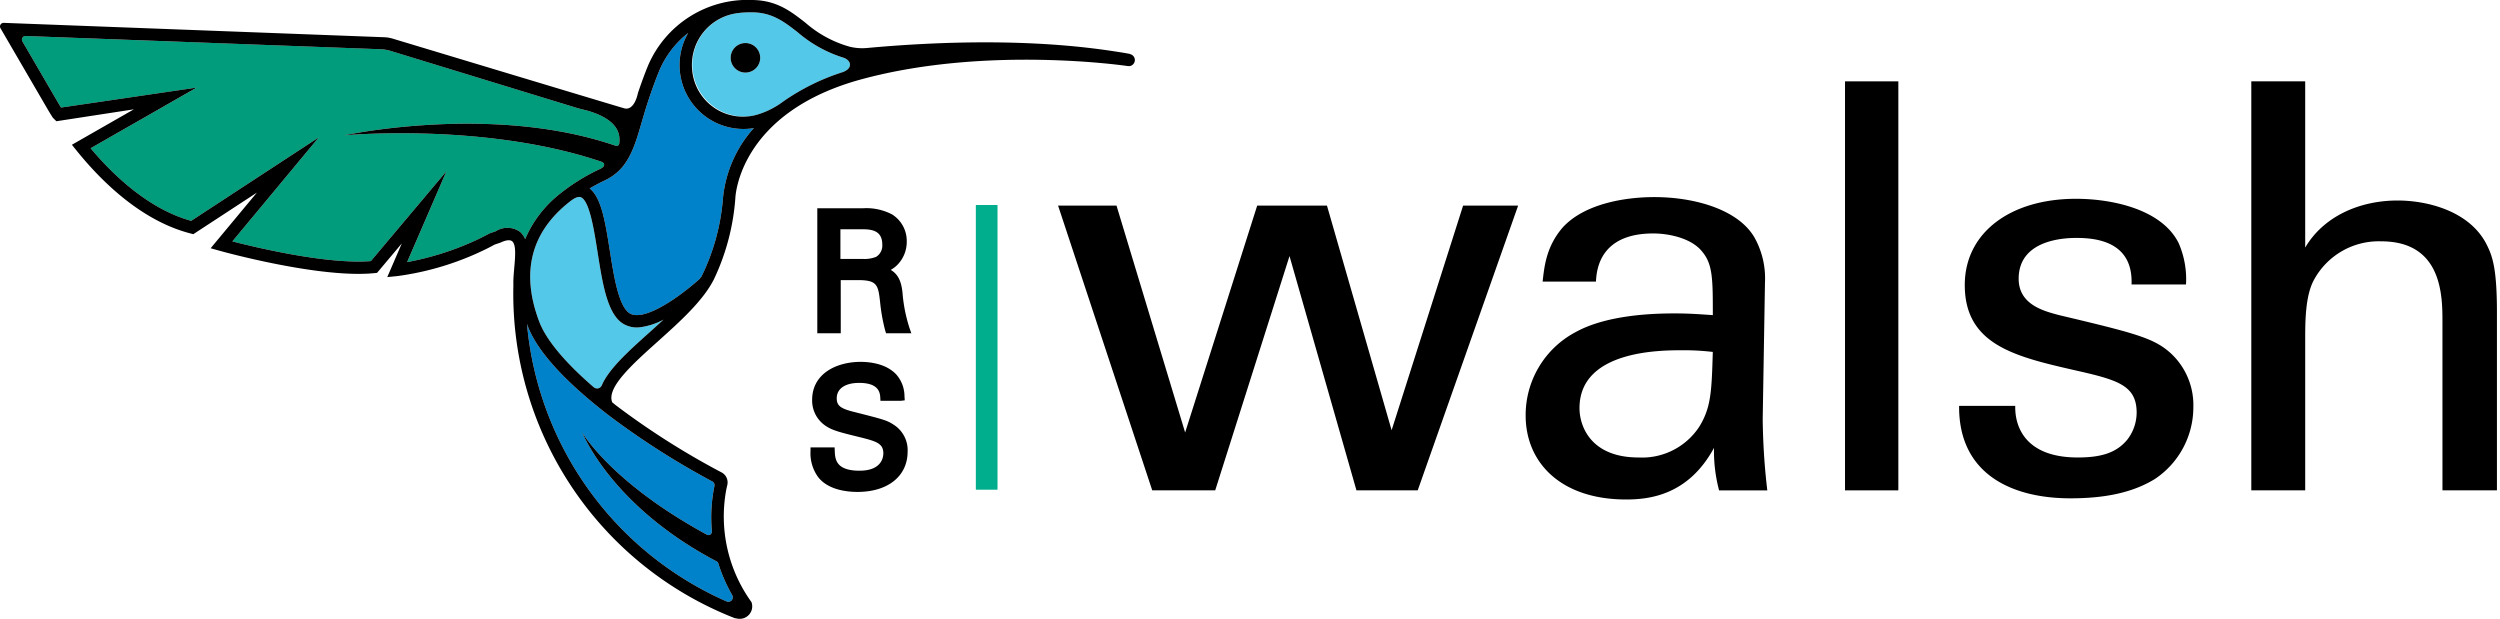<svg id="bc4852e9-fd8f-4aab-8fca-1b7a5757e471" data-name="Layer 1" xmlns="http://www.w3.org/2000/svg" viewBox="0 0 363.26 89.923"><title>rswalsh-header-logo-w-bird-color_R.S.Walsh-Logo_Horizontal_4C</title><rect x="141.794" y="29.787" width="3.149" height="41.368" fill="#00ae8d"/><path d="M122.162,40.7h2.452c2.616,0,2.963.551,3.213,2.733l.049.394a26.019,26.019,0,0,0,.755,4.23l.119.363h3.669l-.249-.708a22.252,22.252,0,0,1-1.038-5.258c-.184-1.642-.674-2.628-1.7-3.235a4.591,4.591,0,0,0,.96-.734,4.776,4.776,0,0,0,1.362-3.407,4.542,4.542,0,0,0-2.138-3.926,8.045,8.045,0,0,0-4.217-.89h-6.642V48.421h3.409Zm-.046-7.387h3.207c1.494,0,2.877.27,2.877,2.239a1.906,1.906,0,0,1-.9,1.77,4.627,4.627,0,0,1-1.977.3h-3.207Z"/><path d="M124.6,71.478c4.421,0,7.281-2.3,7.281-5.859a4.371,4.371,0,0,0-1.944-3.851c-1.019-.682-1.484-.8-5.1-1.725l-.589-.151c-2.094-.5-2.667-.931-2.667-2.016,0-1.4,1.217-2.239,3.256-2.239,2.647,0,3.018,1.2,3.07,2.1l.026.5H130.9l.563-.067-.036-.566a4.821,4.821,0,0,0-1.178-3.171c-1.484-1.611-3.892-1.852-5.2-1.852-3.506,0-7.042,1.709-7.042,5.526a4.419,4.419,0,0,0,2.008,3.8c.96.646,2.167.942,4.821,1.593,2.5.618,3.516.927,3.516,2.369,0,.592-.249,2.525-3.469,2.525-3.469,0-3.542-1.731-3.589-2.877l-.023-.509h-3.5v.532a5.888,5.888,0,0,0,1.108,3.783C120.338,71.2,123.091,71.478,124.6,71.478Z"/><polygon points="220.59 29.876 212.595 29.876 202.208 62.513 192.813 29.876 182.675 29.876 172.205 62.845 162.233 29.876 153.743 29.876 167.425 71.252 176.575 71.252 187.371 37.209 197.099 71.252 205.999 71.252 220.59 29.876"/><path d="M256.128,60.868l.329-19.782a12.175,12.175,0,0,0-1.4-6.347c-2.224-4.2-8.654-6.1-14.671-6.1-4.367,0-10.221.991-13.353,4.452-2.389,2.8-2.636,5.688-2.885,7.831H231.9c.083-1.65.5-7,8.327-7,2.223,0,5.6.659,7.169,2.719,1.484,1.811,1.484,4.037,1.484,9.149-2.39-.166-3.627-.249-5.6-.249-3.3,0-9.891.249-14.341,2.719a13.627,13.627,0,0,0-7.255,12.118c0,6.84,5.112,12.2,14.591,12.2,3.461,0,9.066-.659,12.776-7.5a22.33,22.33,0,0,0,.74,6.181h7.006A96.236,96.236,0,0,1,256.128,60.868ZM246.9,62.02a9.933,9.933,0,0,1-8.82,4.453c-6.925,0-8.573-4.536-8.573-7.172,0-8.407,11.788-8.407,14.92-8.407a35.066,35.066,0,0,1,4.45.244C248.709,56.908,248.629,59.218,246.9,62.02Z"/><rect x="268.089" y="11.822" width="7.748" height="59.43"/><path d="M315.571,51.47c-2.473-2.31-4.946-2.969-16.4-5.688-2.141-.576-5.851-1.484-5.851-5.278,0-5.931,7.252-5.931,8.407-5.931,2.8,0,8.243.493,7.994,6.756h7.914a13.126,13.126,0,0,0-1.071-6.014c-2.473-4.946-9.725-6.43-14.92-6.43-9.559,0-16.155,4.946-16.155,12.527,0,8.657,7.255,10.385,15.908,12.367,6.184,1.4,9.066,2.143,9.066,6.181a6.443,6.443,0,0,1-1.318,3.871c-1.647,2.06-4.037,2.642-7.252,2.642-7.5,0-9.149-4.37-9.069-7.5h-8.158c-.083,9.974,7.748,13.435,16.155,13.435,4.287,0,8.654-.576,12.281-2.8a12.539,12.539,0,0,0,5.6-10.467A10.263,10.263,0,0,0,315.571,51.47Z"/><path d="M354.9,71.252h7.914V45.372c0-6.02-.579-8-1.4-9.647-2.393-5.029-8.656-6.591-13.023-6.591-5.771,0-10.88,2.47-13.436,6.84V11.822h-7.831v59.43h7.831V49.326c0-2.553,0-6.429,1.318-8.739a10.7,10.7,0,0,1,9.725-5.521c8.9,0,8.9,8,8.9,11.707Z"/><path d="M103.805,70.634a22.62,22.62,0,0,0-.368,6.57.5.5,0,0,1-.729.485C88.847,70.143,84.639,62.926,84.6,62.834c0,0,4.168,10.669,19.536,18.743a.484.484,0,0,1,.234.28,23.5,23.5,0,0,0,2.025,4.625.644.644,0,0,1-.832.9,48.825,48.825,0,0,1-28.991-40.31V47.05c.039.107.068.212.109.32C78.049,51,81.987,55.35,88.383,60.3h0A114.629,114.629,0,0,0,103.5,69.959.619.619,0,0,1,103.805,70.634Z" fill="#0082ca"/><path d="M105.059,28.717a31.333,31.333,0,0,1-3.132,11.465l-.289.366c-3.838,3.4-8.44,6.208-10.236,4.92-1.54-1.106-2.209-5.346-2.8-9.087-.646-4.1-1.222-7.681-2.927-9,.706-.407,1.439-.8,2.232-1.182,3.339-1.589,4.224-4.622,5.345-8.462.269-.929.56-1.922.906-2.975.534-1.628,1.044-3.025,1.6-4.4A13.7,13.7,0,0,1,100,4.785,9.291,9.291,0,0,0,108.91,18.7c.215-.02.424-.061.635-.1A17.8,17.8,0,0,0,105.059,28.717Z" fill="#0082ca"/><path d="M94.349,48.316C91.358,51,88.477,53.583,87.438,56a.743.743,0,0,1-1.169.264c-4.2-3.628-6.916-6.886-7.918-9.531-2.714-7.181-1.2-13.028,4.466-17.454.449-.356,1.11-.791,1.565-.624,1.262.469,1.922,4.645,2.451,8,.708,4.484,1.377,8.721,3.526,10.262a3.827,3.827,0,0,0,2.661.633,9.85,9.85,0,0,0,3.391-1.11C95.732,47.073,95.039,47.7,94.349,48.316Z" fill="#54c8e8"/><path d="M122.605,8.4a18.716,18.716,0,0,1-6.686-3.7c-1.987-1.544-3.7-2.877-6.621-2.906a17.233,17.233,0,0,0-1.752.069c-.061.006-.156.026-.156.026a7.543,7.543,0,0,0,1.357,15.024,7.487,7.487,0,0,0,1.184-.224,11.9,11.9,0,0,0,3.854-1.921,32.1,32.1,0,0,1,8.557-4.249C123.9,10.026,123.793,8.84,122.605,8.4Zm-12.154-.194a2.145,2.145,0,1,1-2.332-1.94A2.149,2.149,0,0,1,110.451,8.205Z" fill="#54c8e8"/><path d="M72.045,33.6l-.9.313c-.873.469-1.741.9-2.592,1.275a42.426,42.426,0,0,1-9.392,2.9L64.87,24.882,53.886,37.937c-6.242.506-16.474-1.924-20.122-2.862L46.328,19.957,27.774,32.09c-6.1-1.7-11.2-6.493-14.606-10.549l15.408-8.813-19.708,2.9c-.319-.515-.489-.816-.5-.834L3.257,6.017a.523.523,0,0,1,.471-.785L55.3,7.155a5.819,5.819,0,0,1,1.475.249l27.379,8.381.007-.007,1.187.3c2.564.743,4.086,1.845,4.528,3.282a3.15,3.15,0,0,1,.13,1.108c-.015.29.016.508-.2.67-.172.13-.588-.042-.912-.15-17.43-5.775-37.987-1.515-38.888-1.323,0,0,19.821-1.851,36.635,3.589.555.18,1.133.311,1.143.619s-.2.489-.649.7a28.727,28.727,0,0,0-5.551,3.405c-.035.029-.069.046-.105.076l.006.007a16.669,16.669,0,0,0-5.177,6.685,2.9,2.9,0,0,0-.769-1.083A3.154,3.154,0,0,0,72.045,33.6Z" fill="#009c7c"/><path d="M108.119,6.265a2.145,2.145,0,1,0,2.332,1.94A2.148,2.148,0,0,0,108.119,6.265Z"/><path d="M164.219,7.869l0-.023s-.565-.12-1.678-.292c-3.965-.609-16.026-2.462-36.592-.578a7.7,7.7,0,0,1-2.473-.185,16.548,16.548,0,0,1-6.463-3.507c-2.149-1.67-4.18-3.248-7.7-3.283A15.705,15.705,0,0,0,94.1,9.687c-.49,1.21-.945,2.465-1.41,3.842,0,0-.469,2.612-1.987,2.209-.558-.148-29.116-8.759-33.64-10.123a4.924,4.924,0,0,0-1.235-.205L.543,3.321a.523.523,0,0,0-.471.785L6.814,15.687s.295.524.852,1.4l.524.529,11.263-1.731-9.006,5.151.66.818c3.622,4.5,9.445,10.242,16.6,12.074l.383.1,9.238-6.042L30.607,36.07l1.329.374c.591.165,14.655,4.043,22.488,3.242l.362-.037,3.6-4.28-2.114,4.894,1.517-.154a41.585,41.585,0,0,0,11.493-3.287c.891-.4,1.8-.843,2.574-1.275l.854-.292c.562-.265,1.31-.513,1.705-.2.913.739.1,4.3.183,6.321a50.61,50.61,0,0,0,32.143,48.436l.423.077a1.812,1.812,0,0,0,2.028-2.4,21.268,21.268,0,0,1-3.67-16.3c.027-.143.089-.418.159-.717a1.644,1.644,0,0,0-.839-1.831c-.186-.1-.369-.193-.528-.278A112.514,112.514,0,0,1,89.49,58.893l-.53-.432c-.87-2.124,2.919-5.522,6.586-8.812,3.246-2.912,6.6-5.924,8.182-9.051a32.967,32.967,0,0,0,3.121-11.8c.02-.509.71-12.52,18.413-17.3,18.2-4.914,38.438-1.925,38.642-1.894l0-.013a.881.881,0,0,0,.185.02.892.892,0,0,0,.807-.97A.882.882,0,0,0,164.219,7.869Zm-88.678,25.8a3.154,3.154,0,0,0-3.5-.07l-.9.313c-.873.469-1.741.9-2.592,1.275a42.426,42.426,0,0,1-9.392,2.9L64.87,24.882,53.886,37.937c-6.242.506-16.474-1.924-20.122-2.862L46.328,19.957,27.774,32.09c-6.1-1.7-11.2-6.493-14.606-10.549l15.408-8.813-19.708,2.9c-.319-.515-.489-.816-.5-.834L3.257,6.017a.523.523,0,0,1,.471-.785L55.3,7.155a5.819,5.819,0,0,1,1.475.249l27.379,8.381.007-.007,1.187.3c2.564.744,4.086,1.846,4.528,3.283a3.15,3.15,0,0,1,.13,1.108c-.015.29.016.508-.2.67-.172.13-.588-.042-.912-.15-17.43-5.775-37.987-1.515-38.888-1.323,0,0,19.821-1.851,36.635,3.589.555.18,1.132.311,1.143.619s-.2.489-.649.7a28.727,28.727,0,0,0-5.551,3.405c-.035.029-.069.046-.105.076l.006.007a16.669,16.669,0,0,0-5.177,6.685A2.9,2.9,0,0,0,75.541,33.666ZM103.5,69.959a.619.619,0,0,1,.307.675,22.62,22.62,0,0,0-.368,6.57.5.5,0,0,1-.729.485C88.847,70.143,84.639,62.926,84.6,62.834c0,0,4.168,10.669,19.536,18.743a.484.484,0,0,1,.234.28,23.5,23.5,0,0,0,2.025,4.625.644.644,0,0,1-.832.9,48.825,48.825,0,0,1-28.991-40.31V47.05c.039.107.068.212.109.32C78.049,51,81.987,55.35,88.383,60.3A114.629,114.629,0,0,0,103.5,69.959ZM94.349,48.316C91.358,51,88.477,53.583,87.438,56a.743.743,0,0,1-1.169.264c-4.2-3.628-6.916-6.886-7.918-9.531-2.714-7.181-1.2-13.028,4.466-17.454.449-.356,1.11-.791,1.565-.624,1.262.468,1.922,4.645,2.451,8,.708,4.484,1.377,8.72,3.526,10.262a3.827,3.827,0,0,0,2.661.633,9.85,9.85,0,0,0,3.391-1.11C95.732,47.073,95.039,47.7,94.349,48.316Zm10.71-19.6a31.333,31.333,0,0,1-3.132,11.465l-.289.366c-3.838,3.4-8.44,6.208-10.236,4.92-1.54-1.106-2.209-5.346-2.8-9.087-.647-4.1-1.223-7.681-2.928-9,.706-.407,1.439-.8,2.232-1.182,3.339-1.589,4.224-4.622,5.345-8.462.269-.929.56-1.922.906-2.975.534-1.628,1.044-3.025,1.6-4.4A13.7,13.7,0,0,1,100,4.785,9.291,9.291,0,0,0,108.91,18.7c.215-.02.424-.061.635-.1A17.8,17.8,0,0,0,105.059,28.717Zm17.283-18.2a32.1,32.1,0,0,0-8.557,4.249,11.9,11.9,0,0,1-3.854,1.921,7.419,7.419,0,0,1-9.364-6.583,7.58,7.58,0,0,1,6.823-8.217s.095-.02.156-.026a17.233,17.233,0,0,1,1.752-.069c2.918.028,4.634,1.362,6.621,2.906a18.716,18.716,0,0,0,6.686,3.7C123.793,8.84,123.9,10.026,122.342,10.518Z"/></svg>